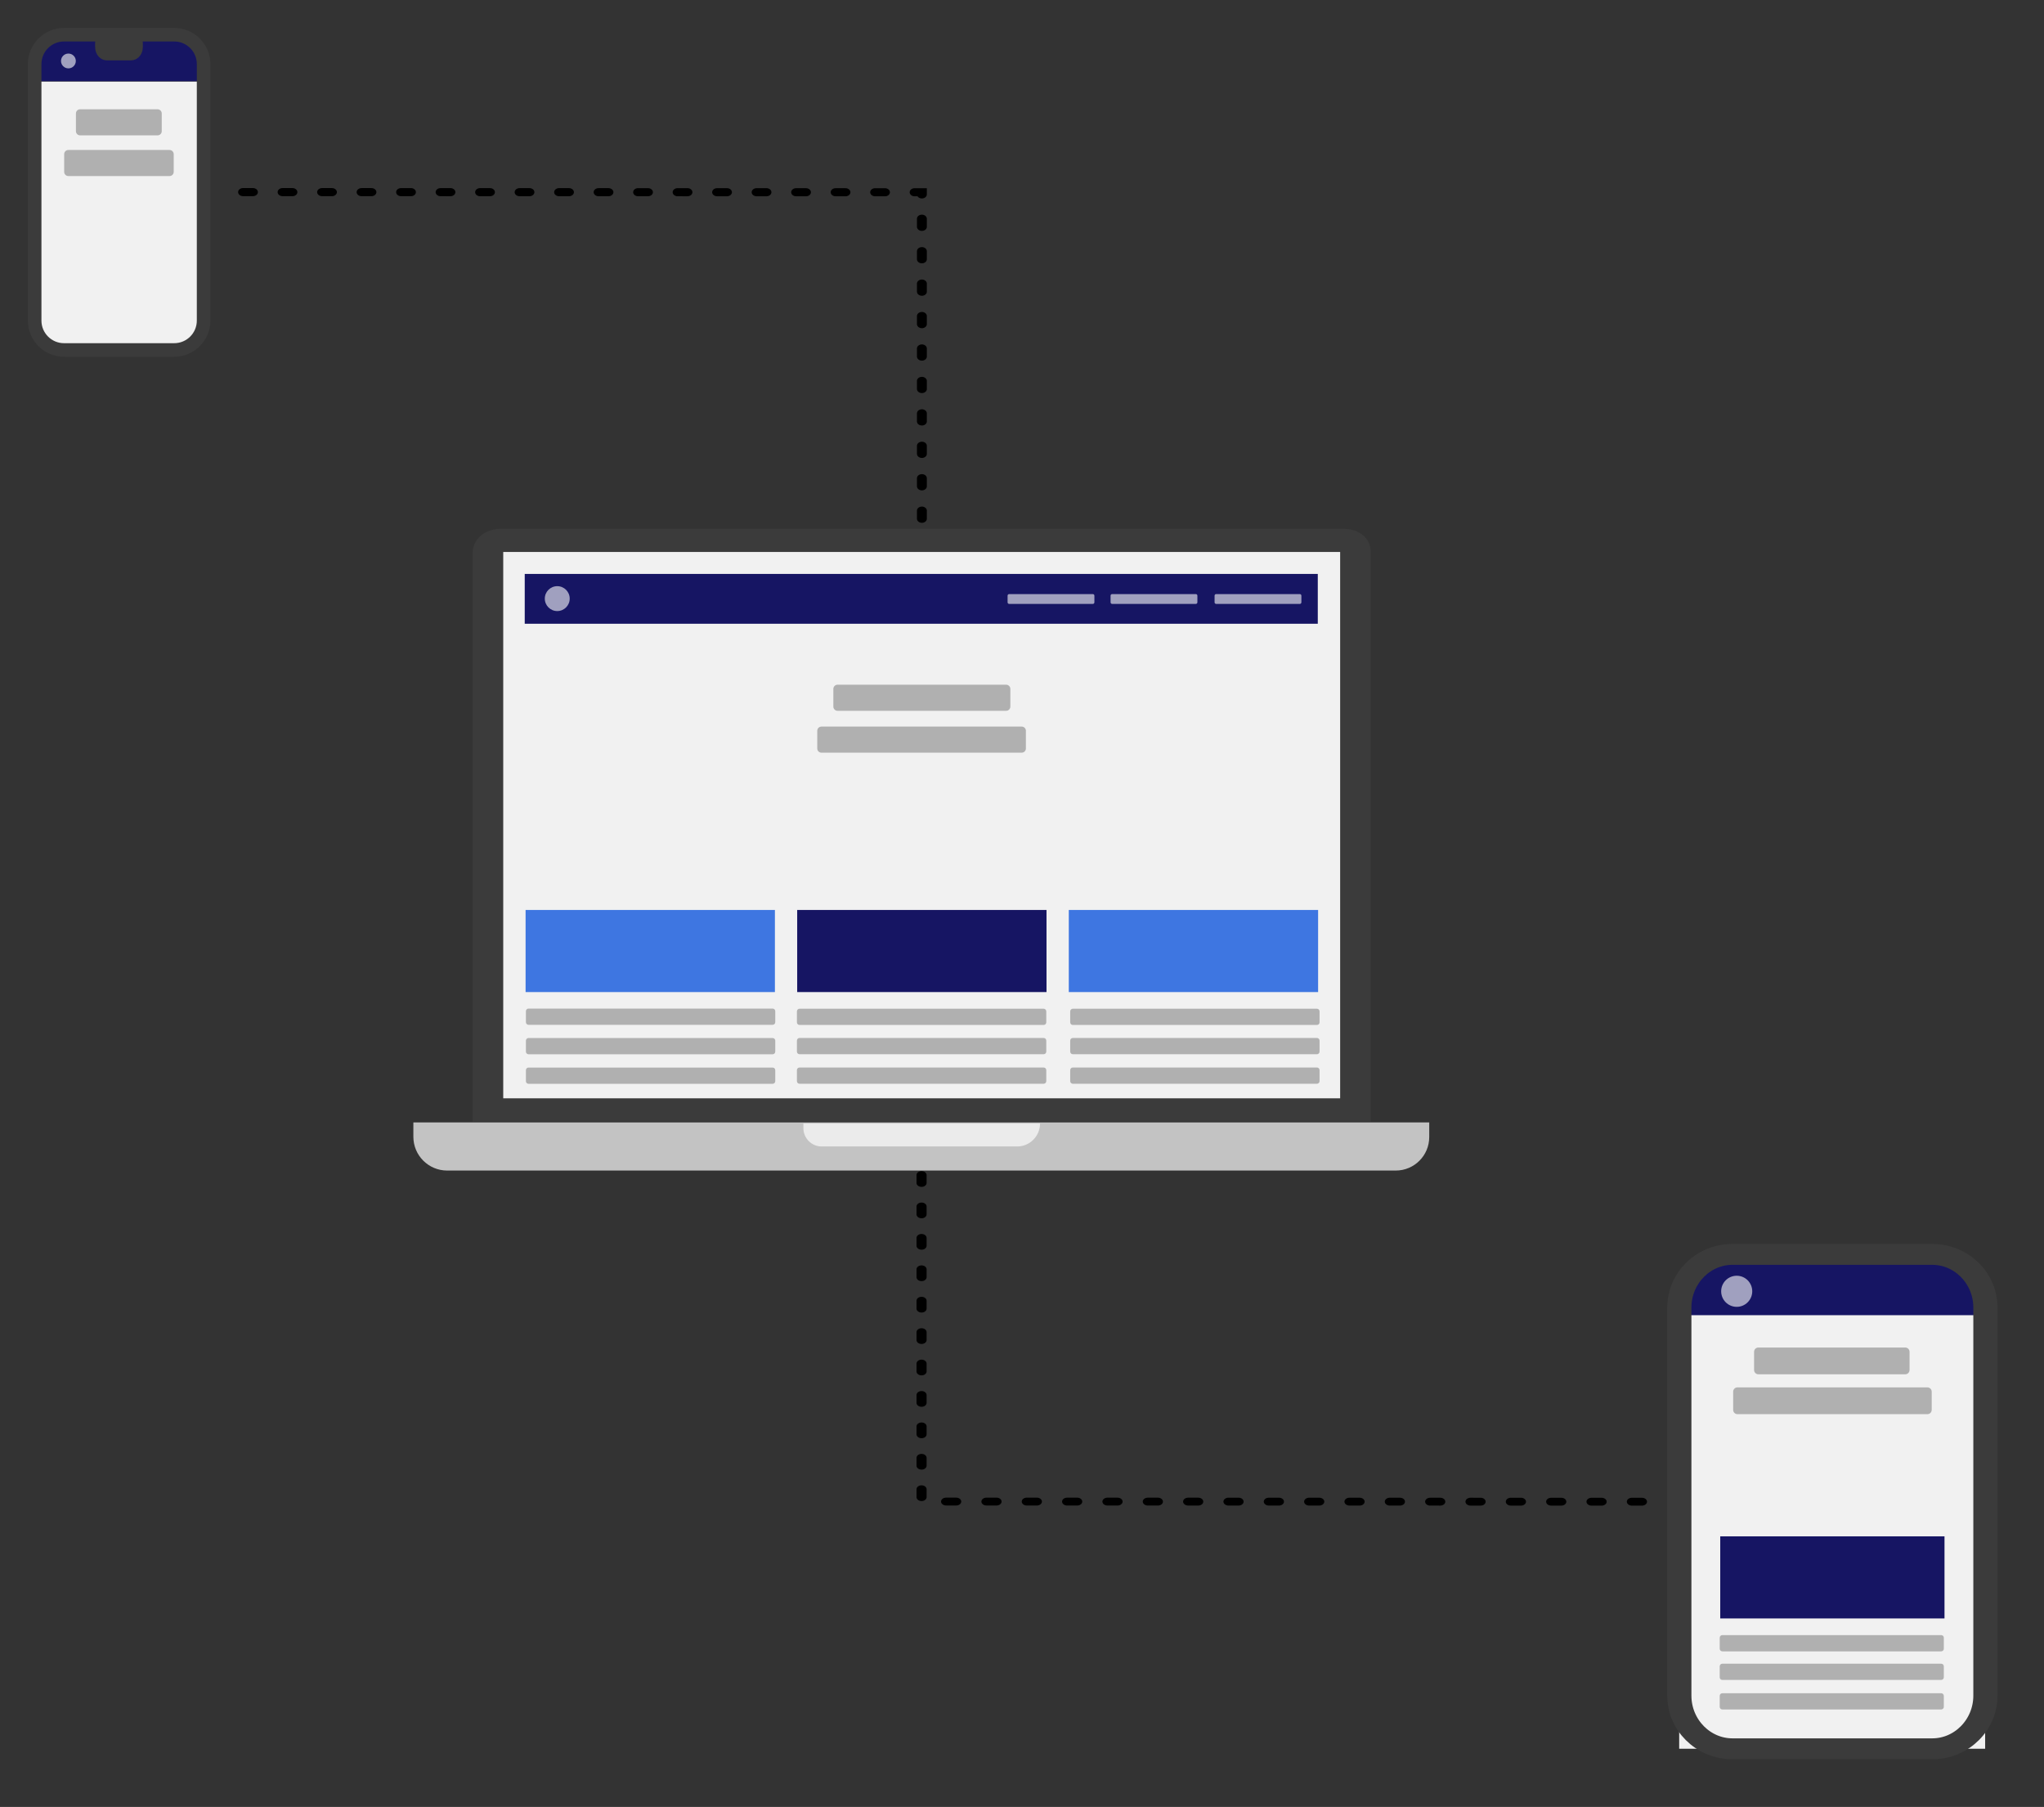 <?xml version="1.0" encoding="UTF-8" standalone="no"?>
<!DOCTYPE svg PUBLIC "-//W3C//DTD SVG 1.1//EN" "http://www.w3.org/Graphics/SVG/1.1/DTD/svg11.dtd">
<svg width="100%" height="100%" viewBox="0 0 905 800" version="1.1" xmlns="http://www.w3.org/2000/svg" xmlns:xlink="http://www.w3.org/1999/xlink" xml:space="preserve" xmlns:serif="http://www.serif.com/" style="fill-rule:evenodd;clip-rule:evenodd;stroke-linecap:square;stroke-miterlimit:1.5;">
    <rect x="0" y="0" width="905" height="800" fill="#333333" stroke="none"/>
    <g transform="matrix(1,0,0,1,-131.907,-161.221)">
        <g transform="matrix(1.064,0,0,0.806,28.291,218.876)">
            <path d="M661.411,231.153C661.411,227.922 659.423,225.299 656.974,225.299L305.49,225.299C302.7,225.299 300.435,228.288 300.435,231.969L300.435,538.138L661.411,538.138L661.411,231.153Z" style="fill:rgb(241,241,241);stroke:rgb(59,59,59);stroke-width:12.71px;"/>
        </g>
        <g transform="matrix(0.935,0,0,0.587,302.105,105.616)">
            <rect x="66.859" y="781.051" width="118.061" height="61.925" style="fill:rgb(62,118,225);"/>
        </g>
        <g transform="matrix(1.059,0,0,1,59.615,138.528)">
            <path d="M665.814,519.616L665.814,526.115C665.814,534.294 659.545,540.935 651.824,540.935L255.209,540.935C247.417,540.935 241.09,534.233 241.09,525.977L241.09,519.616L665.814,519.616Z" style="fill:rgb(195,195,195);"/>
        </g>
        <g transform="matrix(0.984,0,0,1.039,301.217,-231.665)">
            <rect x="64.045" y="622.697" width="356.841" height="21.228" style="fill:rgb(22,21,99);"/>
        </g>
        <g transform="matrix(0.21,0,0,0.977,133.786,-431.905)">
            <path d="M420.886,631.249L420.886,643.925L64.045,643.925L64.045,631.104C64.045,626.464 81.613,622.697 103.253,622.697L381.004,622.697C403.015,622.697 420.886,626.529 420.886,631.249Z" style="fill:rgb(22,21,99);"/>
        </g>
        <g transform="matrix(0.38,0,0,1.27,851.079,-74.107)">
            <path d="M420.886,633.234L420.886,643.925L64.045,643.925L64.045,633.32C64.045,627.457 79.966,622.697 99.576,622.697L385.643,622.697C405.094,622.697 420.886,627.418 420.886,633.234Z" style="fill:rgb(22,21,99);"/>
        </g>
        <g transform="matrix(1,0,0,1,297.962,-213.366)">
            <rect x="66.69" y="659.75" width="351.016" height="107.262" style="fill:rgb(62,118,225);fill-opacity:0;"/>
        </g>
        <g transform="matrix(0.935,0,0,0.587,422.358,105.616)">
            <rect x="66.859" y="781.051" width="118.061" height="61.925" style="fill:rgb(22,21,99);"/>
        </g>
        <g transform="matrix(0.935,0,0,0.587,542.611,105.616)">
            <rect x="66.859" y="781.051" width="118.061" height="61.925" style="fill:rgb(62,118,225);"/>
        </g>
        <g transform="matrix(1,0,0,1,294.069,-209.809)">
            <path d="M298.316,868.468C298.316,874.067 293.771,878.612 288.172,878.612L201.661,878.612C197.182,878.612 193.545,874.976 193.545,870.497L193.545,868.468L298.316,868.468Z" style="fill:rgb(235,235,235);"/>
        </g>
        <g transform="matrix(0.516,0,0,0.606,440.725,150.618)">
            <path d="M428.946,452.675L428.946,457.557C428.946,458.194 428.34,458.711 427.593,458.711L355.804,458.711C355.057,458.711 354.451,458.194 354.451,457.557L354.451,452.675C354.451,452.038 355.057,451.521 355.804,451.521L427.593,451.521C428.34,451.521 428.946,452.038 428.946,452.675Z" style="fill:white;fill-opacity:0.59;"/>
        </g>
        <g transform="matrix(0.516,0,0,0.606,395.126,150.618)">
            <path d="M428.946,452.675L428.946,457.557C428.946,458.194 428.34,458.711 427.593,458.711L355.804,458.711C355.057,458.711 354.451,458.194 354.451,457.557L354.451,452.675C354.451,452.038 355.057,451.521 355.804,451.521L427.593,451.521C428.34,451.521 428.946,452.038 428.946,452.675Z" style="fill:white;fill-opacity:0.59;"/>
        </g>
        <g transform="matrix(0.516,0,0,0.606,486.774,150.618)">
            <path d="M428.946,452.675L428.946,457.557C428.946,458.194 428.34,458.711 427.593,458.711L355.804,458.711C355.057,458.711 354.451,458.194 354.451,457.557L354.451,452.675C354.451,452.038 355.057,451.521 355.804,451.521L427.593,451.521C428.34,451.521 428.946,452.038 428.946,452.675Z" style="fill:white;fill-opacity:0.59;"/>
        </g>
        <g transform="matrix(1.24,0,0,1.606,54.238,-242.236)">
            <path d="M428.946,452.675L428.946,457.557C428.946,458.194 428.277,458.711 427.452,458.711L355.945,458.711C355.12,458.711 354.451,458.194 354.451,457.557L354.451,452.675C354.451,452.038 355.12,451.521 355.945,451.521L427.452,451.521C428.277,451.521 428.946,452.038 428.946,452.675Z" style="fill-opacity:0.27;"/>
        </g>
        <g transform="matrix(1.052,0,0,1.606,127.997,-260.777)">
            <path d="M428.946,452.675L428.946,457.557C428.946,458.194 428.157,458.711 427.185,458.711L356.212,458.711C355.24,458.711 354.451,458.194 354.451,457.557L354.451,452.675C354.451,452.038 355.24,451.521 356.212,451.521L427.185,451.521C428.157,451.521 428.946,452.038 428.946,452.675Z" style="fill-opacity:0.27;"/>
        </g>
        <g transform="matrix(1.482,0,0,1,-160.539,156.229)">
            <path d="M428.946,452.675L428.946,457.557C428.946,458.194 428.598,458.711 428.168,458.711L355.229,458.711C354.799,458.711 354.451,458.194 354.451,457.557L354.451,452.675C354.451,452.038 354.799,451.521 355.229,451.521L428.168,451.521C428.598,451.521 428.946,452.038 428.946,452.675Z" style="fill:rgb(176,176,176);"/>
        </g>
        <g transform="matrix(1.482,0,0,1,-40.547,156.298)">
            <path d="M428.946,452.675L428.946,457.557C428.946,458.194 428.598,458.711 428.168,458.711L355.229,458.711C354.799,458.711 354.451,458.194 354.451,457.557L354.451,452.675C354.451,452.038 354.799,451.521 355.229,451.521L428.168,451.521C428.598,451.521 428.946,452.038 428.946,452.675Z" style="fill:rgb(176,176,176);"/>
        </g>
        <g transform="matrix(1.482,0,0,1,80.456,156.298)">
            <path d="M428.946,452.675L428.946,457.557C428.946,458.194 428.598,458.711 428.168,458.711L355.229,458.711C354.799,458.711 354.451,458.194 354.451,457.557L354.451,452.675C354.451,452.038 354.799,451.521 355.229,451.521L428.168,451.521C428.598,451.521 428.946,452.038 428.946,452.675Z" style="fill:rgb(176,176,176);"/>
        </g>
        <g transform="matrix(1.482,0,0,1,-160.539,169.266)">
            <path d="M428.946,452.675L428.946,457.557C428.946,458.194 428.598,458.711 428.168,458.711L355.229,458.711C354.799,458.711 354.451,458.194 354.451,457.557L354.451,452.675C354.451,452.038 354.799,451.521 355.229,451.521L428.168,451.521C428.598,451.521 428.946,452.038 428.946,452.675Z" style="fill:rgb(176,176,176);"/>
        </g>
        <g transform="matrix(1.482,0,0,1,-40.547,169.246)">
            <path d="M428.946,452.675L428.946,457.557C428.946,458.194 428.598,458.711 428.168,458.711L355.229,458.711C354.799,458.711 354.451,458.194 354.451,457.557L354.451,452.675C354.451,452.038 354.799,451.521 355.229,451.521L428.168,451.521C428.598,451.521 428.946,452.038 428.946,452.675Z" style="fill:rgb(176,176,176);"/>
        </g>
        <g transform="matrix(1.482,0,0,1,80.456,169.246)">
            <path d="M428.946,452.675L428.946,457.557C428.946,458.194 428.598,458.711 428.168,458.711L355.229,458.711C354.799,458.711 354.451,458.194 354.451,457.557L354.451,452.675C354.451,452.038 354.799,451.521 355.229,451.521L428.168,451.521C428.598,451.521 428.946,452.038 428.946,452.675Z" style="fill:rgb(176,176,176);"/>
        </g>
        <g transform="matrix(1.482,0,0,1,-160.539,182.345)">
            <path d="M428.946,452.675L428.946,457.557C428.946,458.194 428.598,458.711 428.168,458.711L355.229,458.711C354.799,458.711 354.451,458.194 354.451,457.557L354.451,452.675C354.451,452.038 354.799,451.521 355.229,451.521L428.168,451.521C428.598,451.521 428.946,452.038 428.946,452.675Z" style="fill:rgb(176,176,176);"/>
        </g>
        <g transform="matrix(1.482,0,0,1,-40.547,182.324)">
            <path d="M428.946,452.675L428.946,457.557C428.946,458.194 428.598,458.711 428.168,458.711L355.229,458.711C354.799,458.711 354.451,458.194 354.451,457.557L354.451,452.675C354.451,452.038 354.799,451.521 355.229,451.521L428.168,451.521C428.598,451.521 428.946,452.038 428.946,452.675Z" style="fill:rgb(176,176,176);"/>
        </g>
        <g transform="matrix(1.482,0,0,1,80.456,182.324)">
            <path d="M428.946,452.675L428.946,457.557C428.946,458.194 428.598,458.711 428.168,458.711L355.229,458.711C354.799,458.711 354.451,458.194 354.451,457.557L354.451,452.675C354.451,452.038 354.799,451.521 355.229,451.521L428.168,451.521C428.598,451.521 428.946,452.038 428.946,452.675Z" style="fill:rgb(176,176,176);"/>
        </g>
        <g transform="matrix(2.273,0,0,1.979,524.313,353.124)">
            <rect x="154.451" y="197.259" width="59.599" height="96.992" style="fill:rgb(241,241,241);"/>
            <g transform="matrix(0.586,0,0,0.505,-45.364,47.209)">
                <path d="M428.946,452.675L428.946,457.557C428.946,458.194 428.558,458.711 428.081,458.711L355.316,458.711C354.839,458.711 354.451,458.194 354.451,457.557L354.451,452.675C354.451,452.038 354.839,451.521 355.316,451.521L428.081,451.521C428.558,451.521 428.946,452.038 428.946,452.675Z" style="fill:rgb(176,176,176);"/>
            </g>
            <g transform="matrix(0.586,0,0,0.505,-45.364,53.816)">
                <path d="M428.946,452.675L428.946,457.557C428.946,458.194 428.558,458.711 428.081,458.711L355.316,458.711C354.839,458.711 354.451,458.194 354.451,457.557L354.451,452.675C354.451,452.038 354.839,451.521 355.316,451.521L428.081,451.521C428.558,451.521 428.946,452.038 428.946,452.675Z" style="fill:rgb(176,176,176);"/>
            </g>
        </g>
        <g transform="matrix(1.332,0,0,1,421.198,433.618)">
            <path d="M428.946,452.675L428.946,457.557C428.946,458.194 428.558,458.711 428.081,458.711L355.316,458.711C354.839,458.711 354.451,458.194 354.451,457.557L354.451,452.675C354.451,452.038 354.839,451.521 355.316,451.521L428.081,451.521C428.558,451.521 428.946,452.038 428.946,452.675Z" style="fill:rgb(176,176,176);"/>
        </g>
        <g transform="matrix(1,0,0,1,25.667,8.119)">
            <circle cx="352.971" cy="418.13" r="5.513" style="fill:white;fill-opacity:0.59;"/>
        </g>
        <g transform="matrix(0.595,0,0,0.595,-47.821,-60.573)">
            <circle cx="352.971" cy="418.13" r="5.513" style="fill:white;fill-opacity:0.59;"/>
        </g>
        <g transform="matrix(1.248,0,0,1.249,460.341,210.676)">
            <circle cx="352.971" cy="418.13" r="5.513" style="fill:white;fill-opacity:0.59;"/>
        </g>
        <g transform="matrix(1.218,0,0,1,-50.396,0)">
            <path d="M484.794,390.887L484.794,246.342L231.557,246.273" style="fill:none;stroke:black;stroke-width:3.59px;stroke-linecap:round;stroke-miterlimit:5;stroke-dasharray:3.59,10.77,0,0,0,0;"/>
        </g>
        <g transform="matrix(-1.284,3.47644e-17,3.47644e-17,-1,1162.41,1072.35)">
            <path d="M484.794,390.887L484.794,246.342L231.557,246.273" style="fill:none;stroke:black;stroke-width:3.48px;stroke-linecap:round;stroke-miterlimit:5;stroke-dasharray:3.48,10.43,0,0,0,0;"/>
        </g>
        <g transform="matrix(1.511,0,0,1.308,688.543,485.005)">
            <path d="M213.383,195.038L213.383,326.404C213.383,336.336 206.399,344.4 197.798,344.4L139.282,344.4C130.681,344.4 123.697,336.336 123.697,326.404L123.697,195.038C123.697,185.106 130.681,177.042 139.282,177.042L197.798,177.042C206.399,177.042 213.383,185.106 213.383,195.038Z" style="fill:none;stroke:rgb(59,59,59);stroke-width:7.08px;stroke-linecap:round;stroke-miterlimit:5;"/>
        </g>
        <g transform="matrix(0.841,0,0,0.587,837.333,382.936)">
            <rect x="66.859" y="781.051" width="118.061" height="61.925" style="fill:rgb(22,21,99);"/>
        </g>
        <g transform="matrix(1,0,0,1.38,1.245,-67.014)">
            <path d="M192.247,179.122L192.247,180.493C192.247,181.93 190.637,183.097 188.654,183.097L178.026,183.097C176.043,183.097 174.433,181.93 174.433,180.493L174.433,179.122C174.433,177.685 176.043,176.518 178.026,176.518L188.654,176.518C190.637,176.518 192.247,177.685 192.247,179.122Z" style="fill:rgb(59,59,59);stroke:rgb(59,59,59);stroke-width:3.32px;stroke-linecap:round;stroke-miterlimit:5;"/>
        </g>
        <g transform="matrix(1.254,0,0,1.225,-46.541,-44.288)">
            <path d="M214.049,197.259L214.049,282.128C214.049,288.819 208.747,294.251 202.216,294.251L166.223,294.251C159.726,294.251 154.451,288.847 154.451,282.191L154.451,197.259L214.049,197.259Z" style="fill:rgb(241,241,241);"/>
        </g>
        <g transform="matrix(0.834,0,0,0.834,44.09,28.935)">
            <path d="M213.383,192.627L213.383,328.815C213.383,337.416 206.399,344.4 197.798,344.4L139.282,344.4C130.681,344.4 123.697,337.416 123.697,328.815L123.697,192.627C123.697,184.026 130.681,177.042 139.282,177.042L197.798,177.042C206.399,177.042 213.383,184.026 213.383,192.627Z" style="fill:none;stroke:rgb(59,59,59);stroke-width:7.2px;stroke-linecap:round;stroke-miterlimit:5;"/>
        </g>
        <g transform="matrix(0.51,0,0,1.606,-15.242,-515.538)">
            <path d="M428.946,452.675L428.946,457.557C428.946,458.194 427.319,458.711 425.314,458.711L358.083,458.711C356.078,458.711 354.451,458.194 354.451,457.557L354.451,452.675C354.451,452.038 356.078,451.521 358.083,451.521L425.314,451.521C427.319,451.521 428.946,452.038 428.946,452.675Z" style="fill-opacity:0.27;"/>
        </g>
        <g transform="matrix(0.924,0,0,1.649,581.03,13.253)">
            <path d="M428.946,452.675L428.946,457.557C428.946,458.194 428.024,458.711 426.889,458.711L356.508,458.711C355.373,458.711 354.451,458.194 354.451,457.557L354.451,452.675C354.451,452.038 355.373,451.521 356.508,451.521L426.889,451.521C428.024,451.521 428.946,452.038 428.946,452.675Z" style="fill-opacity:0.27;"/>
        </g>
        <g transform="matrix(0.651,0,0,1.606,-70.427,-497.523)">
            <path d="M428.946,452.675L428.946,457.557C428.946,458.194 427.671,458.711 426.1,458.711L357.297,458.711C355.726,458.711 354.451,458.194 354.451,457.557L354.451,452.675C354.451,452.038 355.726,451.521 357.297,451.521L426.1,451.521C427.671,451.521 428.946,452.038 428.946,452.675Z" style="fill-opacity:0.27;"/>
        </g>
        <g transform="matrix(1.18,0,0,1.649,481.031,30.902)">
            <path d="M428.946,452.675L428.946,457.557C428.946,458.194 428.224,458.711 427.334,458.711L356.063,458.711C355.173,458.711 354.451,458.194 354.451,457.557L354.451,452.675C354.451,452.038 355.173,451.521 356.063,451.521L427.334,451.521C428.224,451.521 428.946,452.038 428.946,452.675Z" style="fill-opacity:0.27;"/>
        </g>
    </g>
</svg>

